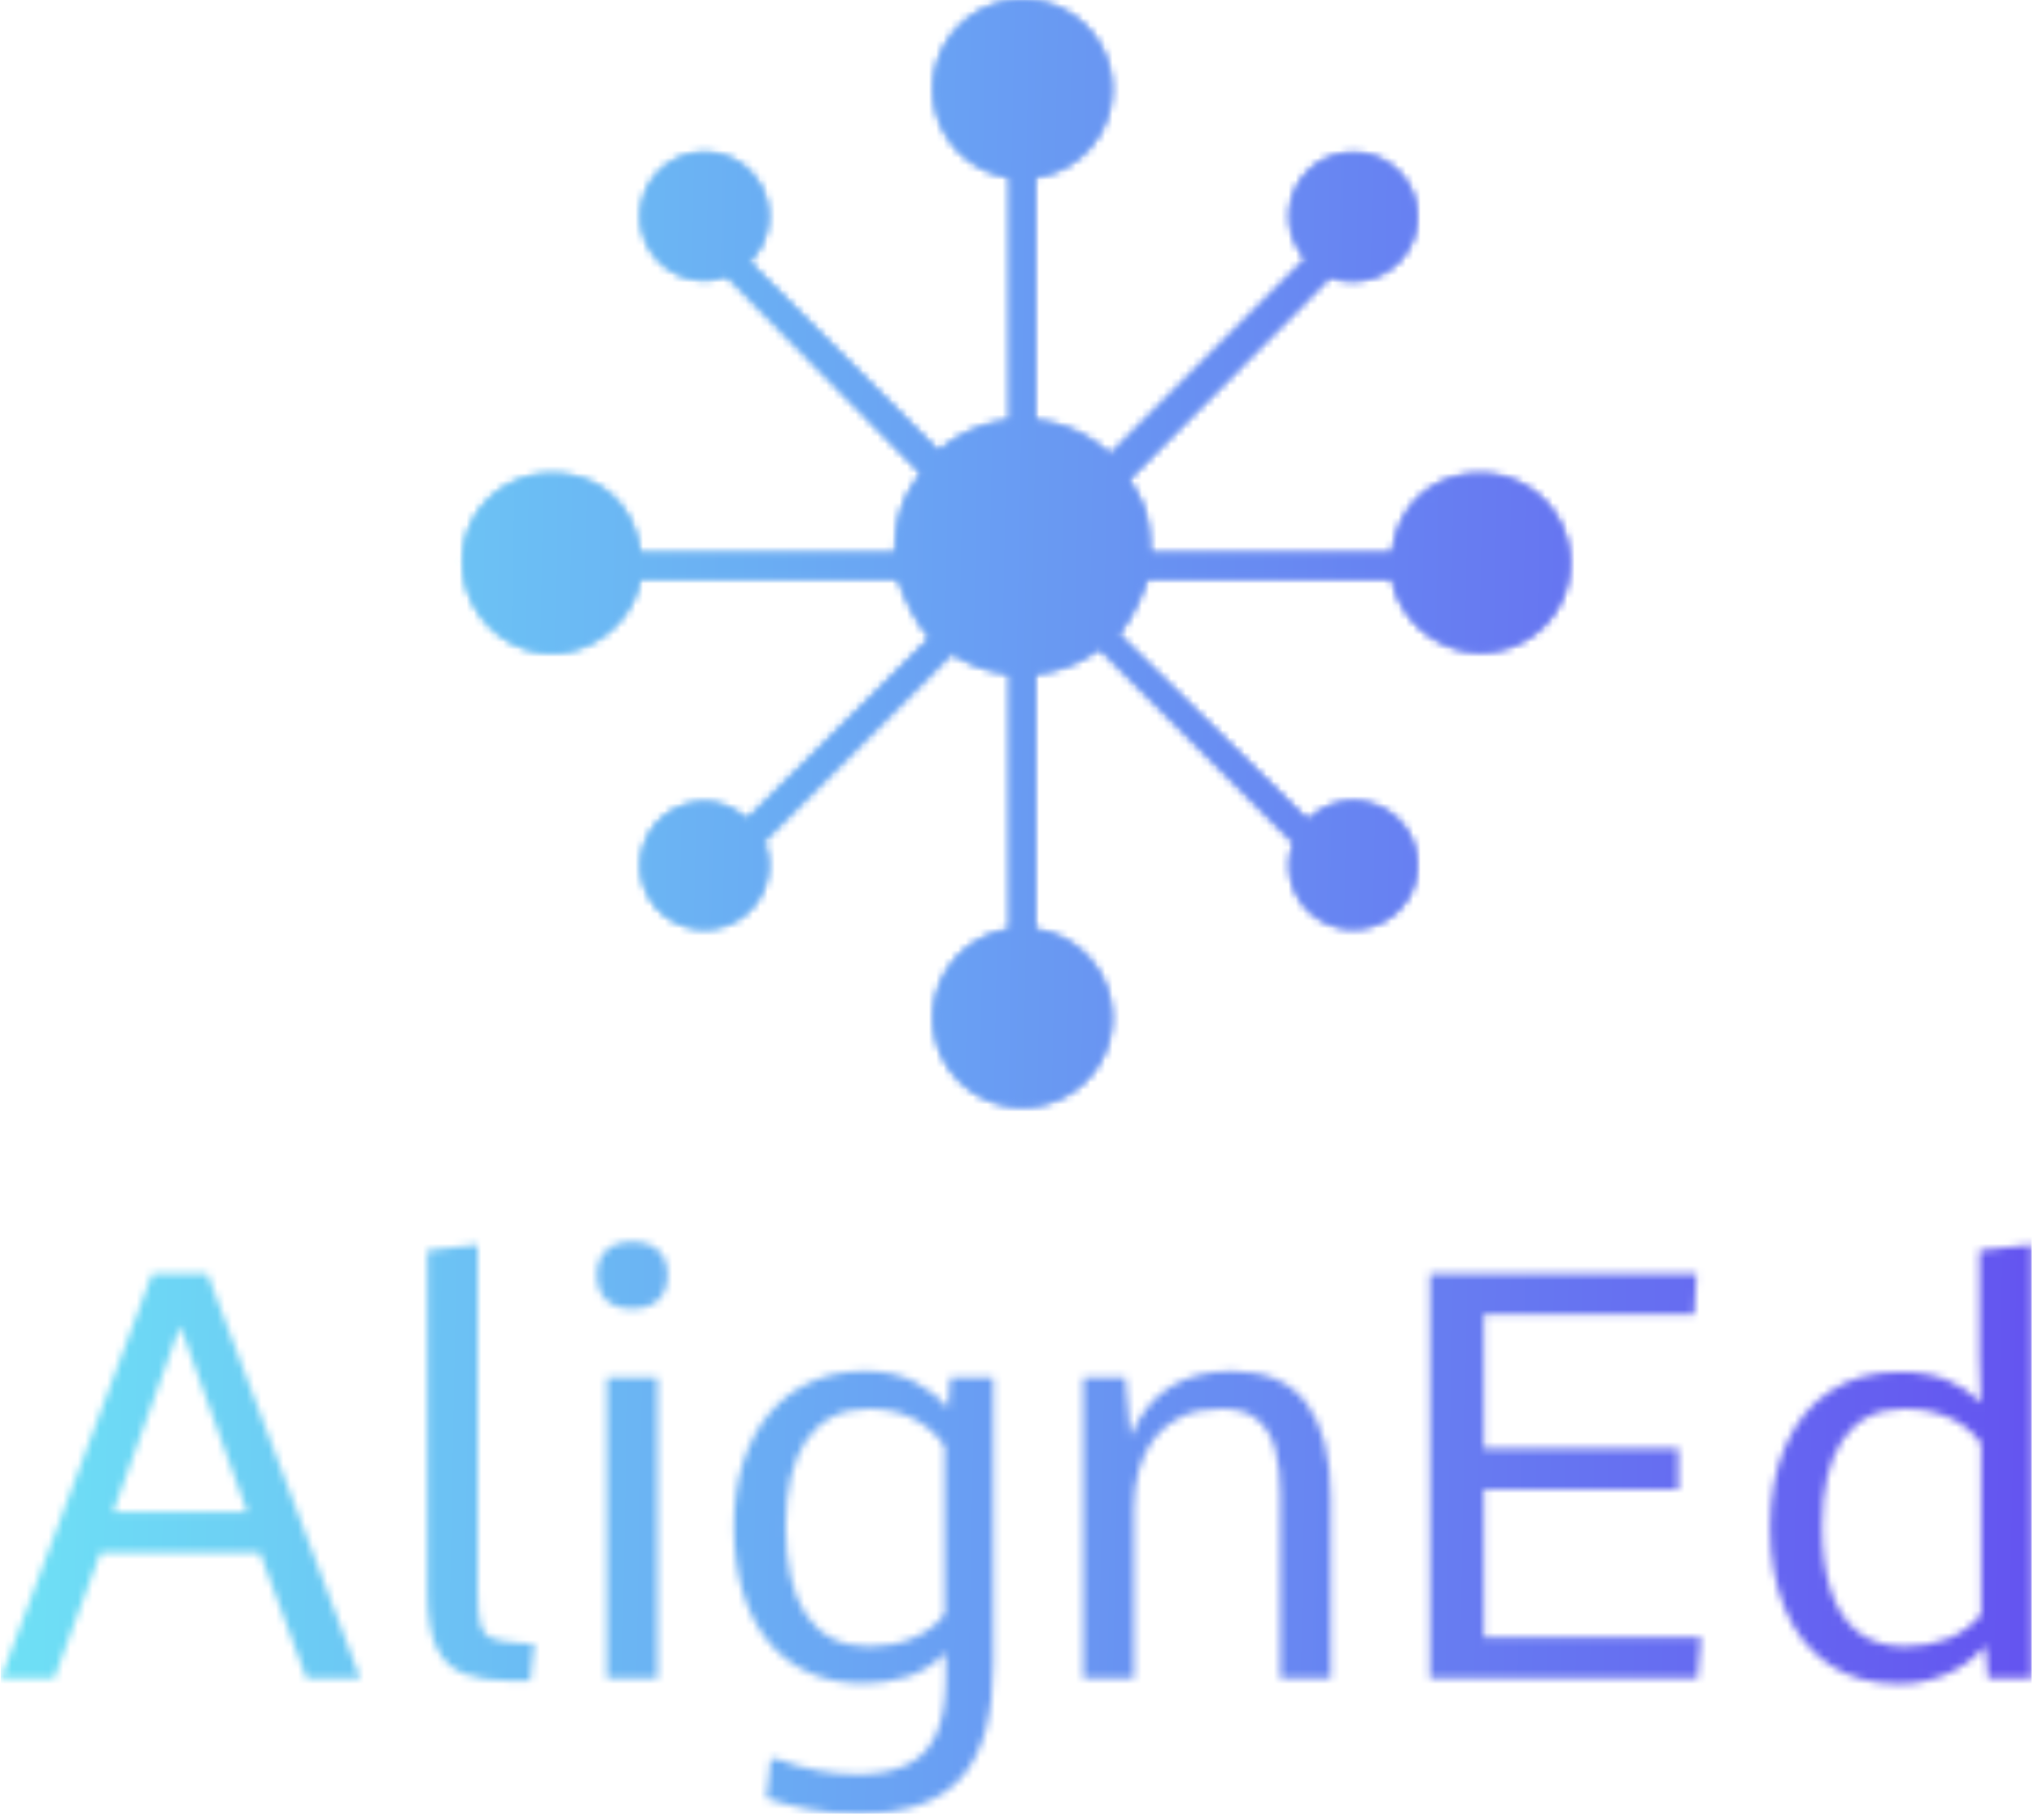 <svg xmlns="http://www.w3.org/2000/svg" version="1.1" xmlns:xlink="http://www.w3.org/1999/xlink" xmlns:svgjs="http://svgjs.dev/svgjs" width="1500" height="1342" viewBox="0 0 1500 1342"><g transform="matrix(1,0,0,1,-0.547,-2.165)"><svg viewBox="0 0 277 248" data-background-color="#040046" preserveAspectRatio="xMidYMid meet" height="1342" width="1500" xmlns="http://www.w3.org/2000/svg" xmlns:xlink="http://www.w3.org/1999/xlink"><g id="tight-bounds" transform="matrix(1,0,0,1,0.101,0.4)"><svg viewBox="0 0 276.798 247.2" height="247.2" width="276.798"><g><svg viewBox="0 0 395.52 353.227" height="247.2" width="276.798"><g transform="matrix(1,0,0,1,0,241.83)"><svg viewBox="0 0 395.52 111.397" height="111.397" width="395.52"><g id="textblocktransform"><svg viewBox="0 0 395.52 111.397" height="111.397" width="395.52" id="textblock"><g><svg viewBox="0 0 395.52 111.397" height="111.397" width="395.52"><g transform="matrix(1,0,0,1,0,0)"><svg width="395.52" viewBox="1.54 -38.35 178.38 50.24" height="111.397" data-palette-color="url(#6b7fc5da-a5fd-481a-a421-0dacb1a673e2)"></svg></g></svg></g></svg></g></svg></g><g transform="matrix(1,0,0,1,89.995,0)"><svg viewBox="0 0 215.529 215.532" height="215.532" width="215.529"><g><svg xmlns="http://www.w3.org/2000/svg" xmlns:xlink="http://www.w3.org/1999/xlink" version="1.1" x="0" y="0" viewBox="6 6.5 87 87.001" enable-background="new 0 0 100 100" xml:space="preserve" height="215.532" width="215.529" class="icon-icon-0" data-fill-palette-color="accent" id="icon-0"></svg></g></svg></g><g></g></svg></g><defs></defs><mask id="8f91937f-050f-484c-a817-1d3d2315a68f"><g id="SvgjsG2352"><svg viewBox="0 0 276.798 247.2" height="247.2" width="276.798"><g><svg viewBox="0 0 395.52 353.227" height="247.2" width="276.798"><g transform="matrix(1,0,0,1,0,241.83)"><svg viewBox="0 0 395.52 111.397" height="111.397" width="395.52"><g id="SvgjsG2351"><svg viewBox="0 0 395.52 111.397" height="111.397" width="395.52" id="SvgjsSvg2350"><g><svg viewBox="0 0 395.52 111.397" height="111.397" width="395.52"><g transform="matrix(1,0,0,1,0,0)"><svg width="395.52" viewBox="1.54 -38.35 178.38 50.24" height="111.397" data-palette-color="url(#6b7fc5da-a5fd-481a-a421-0dacb1a673e2)"><path d="M6.23 0L1.54 0 14.84-35.55 19.68-35.55 33.11 0 28.39 0 24.29-11.06 10.3-11.06 6.23 0ZM17.29-30.96L11.4-14.6 23.19-14.6 17.29-30.96ZM46.19 0.2L46.19 0.2Q43.85 0.2 42.25-0.4 40.65-1 39.83-2.67 39.01-4.35 39.01-7.57L39.01-7.57 39.01-37.6 43.43-38.09 43.43-7.62Q43.43-5.64 43.67-4.74 43.92-3.83 44.66-3.54 45.41-3.25 46.87-3.13L46.87-3.13Q47.26-3.1 47.63-3.08 48-3.05 48.39-3.03L48.39-3.03 48.04 0.2Q47.58 0.2 47.12 0.2 46.65 0.2 46.19 0.2ZM59.22 0L54.78 0 54.78-26.42 59.22-26.42 59.22 0ZM57-32.47L57-32.47Q55.51-32.47 54.71-33.25 53.9-34.03 53.9-35.45L53.9-35.45Q53.9-36.82 54.71-37.59 55.51-38.35 57-38.35L57-38.35Q58.49-38.35 59.3-37.59 60.1-36.82 60.1-35.45L60.1-35.45Q60.1-34.03 59.3-33.25 58.49-32.47 57-32.47ZM76.82 11.89L76.82 11.89Q74.58 11.89 72.47 11.49 70.35 11.08 68.79 10.52L68.79 10.52 69.16 7.06 69.72 7.06Q71.23 7.69 73.15 8.06 75.07 8.42 76.77 8.42L76.77 8.42Q79.26 8.42 81 7.65 82.73 6.88 83.64 5.02 84.54 3.15 84.54-0.1L84.54-0.1Q84.54-0.66 84.53-1.2 84.51-1.73 84.51-2.27L84.51-2.27Q83.02-0.71 81.08-0.13 79.14 0.44 77.36 0.44L77.36 0.44Q74.65 0.44 72.53-0.51 70.4-1.46 68.94-3.26 67.47-5.05 66.7-7.6 65.93-10.16 65.93-13.33L65.93-13.33Q65.93-16.48 66.74-18.99 67.55-21.51 69.06-23.3 70.57-25.1 72.7-26.05 74.82-27 77.46-27L77.46-27Q79.97-27 81.79-26.06 83.61-25.12 84.73-23.73L84.73-23.73 84.93-26.42 88.71-26.42 88.71-1.27Q88.71 2.05 88.05 4.52 87.39 6.98 85.99 8.62 84.59 10.25 82.32 11.07 80.05 11.89 76.82 11.89ZM77.78-2.81L77.78-2.81Q78.83-2.81 79.8-2.99 80.78-3.17 81.63-3.53 82.49-3.88 83.21-4.42 83.93-4.96 84.44-5.66L84.44-5.66 84.44-20.41Q83.83-21.26 83.11-21.88 82.39-22.49 81.55-22.89 80.71-23.29 79.75-23.49 78.8-23.68 77.73-23.68L77.73-23.68Q75.92-23.68 74.57-22.97 73.21-22.27 72.29-20.94 71.38-19.6 70.93-17.69 70.48-15.77 70.48-13.35L70.48-13.35Q70.48-10.86 70.92-8.91 71.35-6.96 72.26-5.6 73.16-4.25 74.54-3.53 75.92-2.81 77.78-2.81ZM101.06 0L96.62 0 96.62-26.42 100.31-26.42 100.77-21.26Q101.99-24.19 104.23-25.6 106.46-27 109.68-27L109.68-27Q114.15-27 116.25-24.13 118.35-21.26 118.35-15.92L118.35-15.92 118.35 0 113.93 0 113.93-16.24Q113.93-18.48 113.47-20.15 113-21.83 111.88-22.75 110.76-23.68 108.75-23.68L108.75-23.68Q106.7-23.68 105.25-23 103.8-22.31 102.87-21.11 101.94-19.9 101.5-18.31 101.06-16.72 101.06-14.94L101.06-14.94 101.06 0ZM150.57 0L127.06 0 127.06-35.55 150.48-35.55 150.3-31.98 131.8-31.98 131.8-20.19 148.89-20.19 148.89-16.6 131.8-16.6 131.8-3.61 150.87-3.61 150.57 0ZM168.32 0.49L168.32 0.49Q164.61 0.49 162.07-1.26 159.53-3 158.24-6.1 156.94-9.2 156.94-13.28L156.94-13.28Q156.94-17.41 158.3-20.47 159.65-23.54 162.2-25.23 164.76-26.93 168.3-26.93L168.3-26.93Q170.83-26.93 172.58-26.17 174.33-25.42 175.45-24.22L175.45-24.22 175.33-28.15 175.33-37.6 179.92-38.09 179.92 0 176.08 0 175.84-2.88Q174.4-1.17 172.36-0.34 170.32 0.49 168.32 0.49ZM168.78-2.81L168.78-2.81Q170.86-2.81 172.58-3.5 174.3-4.2 175.47-5.62L175.47-5.62 175.47-20.63Q174.45-22.12 172.68-22.9 170.91-23.68 168.76-23.68L168.76-23.68Q166.93-23.68 165.57-22.99 164.22-22.29 163.32-20.96 162.41-19.63 161.96-17.71 161.51-15.8 161.51-13.35L161.51-13.35Q161.51-10.03 162.29-7.68 163.07-5.32 164.69-4.06 166.32-2.81 168.78-2.81Z" opacity="1" transform="matrix(1,0,0,1,0,0)" fill="white" class="wordmark-text-0" id="SvgjsPath2349"></path></svg></g></svg></g></svg></g></svg></g><g transform="matrix(1,0,0,1,89.995,0)"><svg viewBox="0 0 215.529 215.532" height="215.532" width="215.529"><g><svg xmlns="http://www.w3.org/2000/svg" xmlns:xlink="http://www.w3.org/1999/xlink" version="1.1" x="0" y="0" viewBox="6 6.5 87 87.001" enable-background="new 0 0 100 100" xml:space="preserve" height="215.532" width="215.529" class="icon-icon-0" data-fill-palette-color="accent" id="SvgjsSvg2348"><g fill="black"><path d="M86 43.75C82.475 43.75 79.565 46 79.079 50H60C60 47 59.38 45.791 58.319 44.204L74.139 28.259C74.715 28.49 75.34 28.563 75.999 28.563 78.761 28.563 80.999 26.293 80.999 23.532S78.761 18.516 75.999 18.516 70.999 20.746 70.999 23.508C70.999 24.797 71.5 25.956 72.301 26.843L56.883 42.26A9.96 9.96 0 0 0 51 39.551V20.42C54.391 19.934 57 17.026 57 13.5A7 7 0 1 0 43 13.5C43 17.026 45.609 19.934 49 20.42V39.55A9.95 9.95 0 0 0 43.408 41.993L28.489 27.075A4.98 4.98 0 0 0 30 23.5C30 20.738 27.762 18.5 25 18.5S20 20.738 20 23.5A5 5 0 0 0 25 28.5C25.619 28.5 26.206 28.373 26.753 28.167L42.045 43.709C40.767 45.388 40 47 40 50H19.92C19.434 46 16.525 43.75 13 43.75 9.134 43.75 6 46.759 6 50.625S9.134 57.813 13 57.813C16.526 57.813 19.434 55 19.92 52H40.2C40.58 53 41.49 55.3 42.757 56.633L28.338 70.927C27.452 70.126 26.289 69.563 25 69.563 22.238 69.563 20 71.77 20 74.532S22.238 79.516 25 79.516 30 77.27 30 74.508C30 73.849 29.865 73.219 29.634 72.644L44.454 57.822A9.9 9.9 0 0 0 49 59.45V79.58C45.609 80.066 43 82.976 43 86.501 43 90.368 46.134 93.501 50 93.501S57 90.368 57 86.501C57 82.976 54.391 80.066 51 79.58V59.45A9.94 9.94 0 0 0 56.042 57.456L71.333 72.747A5 5 0 0 0 71 74.5C71 77.262 73.238 79.5 76 79.5S81 77.262 81 74.5 78.762 69.5 76 69.5A4.98 4.98 0 0 0 72.426 71.011L57.507 56.342C58.635 55.059 59.446 53 59.799 52H79.079C79.565 55 82.475 57.75 86 57.75A7 7 0 1 0 86 43.75" fill="black"></path></g></svg></g></svg></g><g></g></svg></g><defs><mask></mask></defs></svg><rect width="276.798" height="247.2" fill="black" stroke="none" visibility="hidden"></rect></g></mask><linearGradient x1="0" x2="1" y1="0.578" y2="0.595" id="6b7fc5da-a5fd-481a-a421-0dacb1a673e2"><stop stop-color="#6ee2f5" offset="0"></stop><stop stop-color="#6454f0" offset="1"></stop></linearGradient><rect width="276.798" height="247.2" fill="url(#6b7fc5da-a5fd-481a-a421-0dacb1a673e2)" mask="url(#8f91937f-050f-484c-a817-1d3d2315a68f)" data-fill-palette-color="primary"></rect><mask id="3c14c0a4-bcd9-4942-a7ba-4bd77821a129"><g id="SvgjsG2371"><svg viewBox="0 0 276.798 247.2" height="247.2" width="276.798"><g><svg viewBox="0 0 395.52 353.227" height="247.2" width="276.798"><g transform="matrix(1,0,0,1,0,241.83)"><svg viewBox="0 0 395.52 111.397" height="111.397" width="395.52"><g id="SvgjsG2370"><svg viewBox="0 0 395.52 111.397" height="111.397" width="395.52" id="SvgjsSvg2369"><g><svg viewBox="0 0 395.52 111.397" height="111.397" width="395.52"><g transform="matrix(1,0,0,1,0,0)"><svg width="395.52" viewBox="1.54 -38.35 178.38 50.24" height="111.397" data-palette-color="url(#6b7fc5da-a5fd-481a-a421-0dacb1a673e2)"></svg></g></svg></g></svg></g></svg></g><g transform="matrix(1,0,0,1,89.995,0)"><svg viewBox="0 0 215.529 215.532" height="215.532" width="215.529"><g><svg xmlns="http://www.w3.org/2000/svg" xmlns:xlink="http://www.w3.org/1999/xlink" version="1.1" x="0" y="0" viewBox="6 6.5 87 87.001" enable-background="new 0 0 100 100" xml:space="preserve" height="215.532" width="215.529" class="icon-icon-0" data-fill-palette-color="accent" id="SvgjsSvg2368"><g fill="white"><path d="M86 43.75C82.475 43.75 79.565 46 79.079 50H60C60 47 59.38 45.791 58.319 44.204L74.139 28.259C74.715 28.49 75.34 28.563 75.999 28.563 78.761 28.563 80.999 26.293 80.999 23.532S78.761 18.516 75.999 18.516 70.999 20.746 70.999 23.508C70.999 24.797 71.5 25.956 72.301 26.843L56.883 42.26A9.96 9.96 0 0 0 51 39.551V20.42C54.391 19.934 57 17.026 57 13.5A7 7 0 1 0 43 13.5C43 17.026 45.609 19.934 49 20.42V39.55A9.95 9.95 0 0 0 43.408 41.993L28.489 27.075A4.98 4.98 0 0 0 30 23.5C30 20.738 27.762 18.5 25 18.5S20 20.738 20 23.5A5 5 0 0 0 25 28.5C25.619 28.5 26.206 28.373 26.753 28.167L42.045 43.709C40.767 45.388 40 47 40 50H19.92C19.434 46 16.525 43.75 13 43.75 9.134 43.75 6 46.759 6 50.625S9.134 57.813 13 57.813C16.526 57.813 19.434 55 19.92 52H40.2C40.58 53 41.49 55.3 42.757 56.633L28.338 70.927C27.452 70.126 26.289 69.563 25 69.563 22.238 69.563 20 71.77 20 74.532S22.238 79.516 25 79.516 30 77.27 30 74.508C30 73.849 29.865 73.219 29.634 72.644L44.454 57.822A9.9 9.9 0 0 0 49 59.45V79.58C45.609 80.066 43 82.976 43 86.501 43 90.368 46.134 93.501 50 93.501S57 90.368 57 86.501C57 82.976 54.391 80.066 51 79.58V59.45A9.94 9.94 0 0 0 56.042 57.456L71.333 72.747A5 5 0 0 0 71 74.5C71 77.262 73.238 79.5 76 79.5S81 77.262 81 74.5 78.762 69.5 76 69.5A4.98 4.98 0 0 0 72.426 71.011L57.507 56.342C58.635 55.059 59.446 53 59.799 52H79.079C79.565 55 82.475 57.75 86 57.75A7 7 0 1 0 86 43.75" fill="white"></path></g></svg></g></svg></g><g></g></svg></g><defs><mask></mask></defs><mask><g id="SvgjsG2367"><svg viewBox="0 0 276.798 247.2" height="247.2" width="276.798"><g><svg viewBox="0 0 395.52 353.227" height="247.2" width="276.798"><g transform="matrix(1,0,0,1,0,241.83)"><svg viewBox="0 0 395.52 111.397" height="111.397" width="395.52"><g id="SvgjsG2366"><svg viewBox="0 0 395.52 111.397" height="111.397" width="395.52" id="SvgjsSvg2365"><g><svg viewBox="0 0 395.52 111.397" height="111.397" width="395.52"><g transform="matrix(1,0,0,1,0,0)"><svg width="395.52" viewBox="1.54 -38.35 178.38 50.24" height="111.397" data-palette-color="url(#6b7fc5da-a5fd-481a-a421-0dacb1a673e2)"><path d="M6.23 0L1.54 0 14.84-35.55 19.68-35.55 33.11 0 28.39 0 24.29-11.06 10.3-11.06 6.23 0ZM17.29-30.96L11.4-14.6 23.19-14.6 17.29-30.96ZM46.19 0.2L46.19 0.2Q43.85 0.2 42.25-0.4 40.65-1 39.83-2.67 39.01-4.35 39.01-7.57L39.01-7.57 39.01-37.6 43.43-38.09 43.43-7.62Q43.43-5.64 43.67-4.74 43.92-3.83 44.66-3.54 45.41-3.25 46.87-3.13L46.87-3.13Q47.26-3.1 47.63-3.08 48-3.05 48.39-3.03L48.39-3.03 48.04 0.2Q47.58 0.2 47.12 0.2 46.65 0.2 46.19 0.2ZM59.22 0L54.78 0 54.78-26.42 59.22-26.42 59.22 0ZM57-32.47L57-32.47Q55.51-32.47 54.71-33.25 53.9-34.03 53.9-35.45L53.9-35.45Q53.9-36.82 54.71-37.59 55.51-38.35 57-38.35L57-38.35Q58.49-38.35 59.3-37.59 60.1-36.82 60.1-35.45L60.1-35.45Q60.1-34.03 59.3-33.25 58.49-32.47 57-32.47ZM76.82 11.89L76.82 11.89Q74.58 11.89 72.47 11.49 70.35 11.08 68.79 10.52L68.79 10.52 69.16 7.06 69.72 7.06Q71.23 7.69 73.15 8.06 75.07 8.42 76.77 8.42L76.77 8.42Q79.26 8.42 81 7.65 82.73 6.88 83.64 5.02 84.54 3.15 84.54-0.1L84.54-0.1Q84.54-0.66 84.53-1.2 84.51-1.73 84.51-2.27L84.51-2.27Q83.02-0.71 81.08-0.13 79.14 0.44 77.36 0.44L77.36 0.44Q74.65 0.44 72.53-0.51 70.4-1.46 68.94-3.26 67.47-5.05 66.7-7.6 65.93-10.16 65.93-13.33L65.93-13.33Q65.93-16.48 66.74-18.99 67.55-21.51 69.06-23.3 70.57-25.1 72.7-26.05 74.82-27 77.46-27L77.46-27Q79.97-27 81.79-26.06 83.61-25.12 84.73-23.73L84.73-23.73 84.93-26.42 88.71-26.42 88.71-1.27Q88.71 2.05 88.05 4.52 87.39 6.98 85.99 8.62 84.59 10.25 82.32 11.07 80.05 11.89 76.82 11.89ZM77.78-2.81L77.78-2.81Q78.83-2.81 79.8-2.99 80.78-3.17 81.63-3.53 82.49-3.88 83.21-4.42 83.93-4.96 84.44-5.66L84.44-5.66 84.44-20.41Q83.83-21.26 83.11-21.88 82.39-22.49 81.55-22.89 80.71-23.29 79.75-23.49 78.8-23.68 77.73-23.68L77.73-23.68Q75.92-23.68 74.57-22.97 73.21-22.27 72.29-20.94 71.38-19.6 70.93-17.69 70.48-15.77 70.48-13.35L70.48-13.35Q70.48-10.86 70.92-8.91 71.35-6.96 72.26-5.6 73.16-4.25 74.54-3.53 75.92-2.81 77.78-2.81ZM101.06 0L96.62 0 96.62-26.42 100.31-26.42 100.77-21.26Q101.99-24.19 104.23-25.6 106.46-27 109.68-27L109.68-27Q114.15-27 116.25-24.13 118.35-21.26 118.35-15.92L118.35-15.92 118.35 0 113.93 0 113.93-16.24Q113.93-18.48 113.47-20.15 113-21.83 111.88-22.75 110.76-23.68 108.75-23.68L108.75-23.68Q106.7-23.68 105.25-23 103.8-22.31 102.87-21.11 101.94-19.9 101.5-18.31 101.06-16.72 101.06-14.94L101.06-14.94 101.06 0ZM150.57 0L127.06 0 127.06-35.55 150.48-35.55 150.3-31.98 131.8-31.98 131.8-20.19 148.89-20.19 148.89-16.6 131.8-16.6 131.8-3.61 150.87-3.61 150.57 0ZM168.32 0.49L168.32 0.49Q164.61 0.49 162.07-1.26 159.53-3 158.24-6.1 156.94-9.2 156.94-13.28L156.94-13.28Q156.94-17.41 158.3-20.47 159.65-23.54 162.2-25.23 164.76-26.93 168.3-26.93L168.3-26.93Q170.83-26.93 172.58-26.17 174.33-25.42 175.45-24.22L175.45-24.22 175.33-28.15 175.33-37.6 179.92-38.09 179.92 0 176.08 0 175.84-2.88Q174.4-1.17 172.36-0.34 170.32 0.49 168.32 0.49ZM168.78-2.81L168.78-2.81Q170.86-2.81 172.58-3.5 174.3-4.2 175.47-5.62L175.47-5.62 175.47-20.63Q174.45-22.12 172.68-22.9 170.91-23.68 168.76-23.68L168.76-23.68Q166.93-23.68 165.57-22.99 164.22-22.29 163.32-20.96 162.41-19.63 161.96-17.71 161.51-15.8 161.51-13.35L161.51-13.35Q161.51-10.03 162.29-7.68 163.07-5.32 164.69-4.06 166.32-2.81 168.78-2.81Z" opacity="1" transform="matrix(1,0,0,1,0,0)" fill="black" class="wordmark-text-0" id="SvgjsPath2364"></path></svg></g></svg></g></svg></g></svg></g><g transform="matrix(1,0,0,1,89.995,0)"><svg viewBox="0 0 215.529 215.532" height="215.532" width="215.529"><g><svg xmlns="http://www.w3.org/2000/svg" xmlns:xlink="http://www.w3.org/1999/xlink" version="1.1" x="0" y="0" viewBox="6 6.5 87 87.001" enable-background="new 0 0 100 100" xml:space="preserve" height="215.532" width="215.529" class="icon-icon-0" data-fill-palette-color="accent" id="SvgjsSvg2363"><g fill="black"><path d="M86 43.75C82.475 43.75 79.565 46 79.079 50H60C60 47 59.38 45.791 58.319 44.204L74.139 28.259C74.715 28.49 75.34 28.563 75.999 28.563 78.761 28.563 80.999 26.293 80.999 23.532S78.761 18.516 75.999 18.516 70.999 20.746 70.999 23.508C70.999 24.797 71.5 25.956 72.301 26.843L56.883 42.26A9.96 9.96 0 0 0 51 39.551V20.42C54.391 19.934 57 17.026 57 13.5A7 7 0 1 0 43 13.5C43 17.026 45.609 19.934 49 20.42V39.55A9.95 9.95 0 0 0 43.408 41.993L28.489 27.075A4.98 4.98 0 0 0 30 23.5C30 20.738 27.762 18.5 25 18.5S20 20.738 20 23.5A5 5 0 0 0 25 28.5C25.619 28.5 26.206 28.373 26.753 28.167L42.045 43.709C40.767 45.388 40 47 40 50H19.92C19.434 46 16.525 43.75 13 43.75 9.134 43.75 6 46.759 6 50.625S9.134 57.813 13 57.813C16.526 57.813 19.434 55 19.92 52H40.2C40.58 53 41.49 55.3 42.757 56.633L28.338 70.927C27.452 70.126 26.289 69.563 25 69.563 22.238 69.563 20 71.77 20 74.532S22.238 79.516 25 79.516 30 77.27 30 74.508C30 73.849 29.865 73.219 29.634 72.644L44.454 57.822A9.9 9.9 0 0 0 49 59.45V79.58C45.609 80.066 43 82.976 43 86.501 43 90.368 46.134 93.501 50 93.501S57 90.368 57 86.501C57 82.976 54.391 80.066 51 79.58V59.45A9.94 9.94 0 0 0 56.042 57.456L71.333 72.747A5 5 0 0 0 71 74.5C71 77.262 73.238 79.5 76 79.5S81 77.262 81 74.5 78.762 69.5 76 69.5A4.98 4.98 0 0 0 72.426 71.011L57.507 56.342C58.635 55.059 59.446 53 59.799 52H79.079C79.565 55 82.475 57.75 86 57.75A7 7 0 1 0 86 43.75" fill="black"></path></g></svg></g></svg></g><g></g></svg></g><defs><mask></mask></defs></svg><rect width="276.798" height="247.2" fill="black" stroke="none" visibility="hidden"></rect></g></mask></svg><rect width="276.798" height="247.2" fill="black" stroke="none" visibility="hidden"></rect></g></mask><linearGradient x1="0" x2="1" y1="0.578" y2="0.595" id="e800bc2c-351d-4a09-b096-121ced8369bc"><stop stop-color="#6ee2f5" offset="0"></stop><stop stop-color="#6454f0" offset="1"></stop></linearGradient><rect width="276.798" height="247.2" fill="url(#e800bc2c-351d-4a09-b096-121ced8369bc)" mask="url(#3c14c0a4-bcd9-4942-a7ba-4bd77821a129)" data-fill-palette-color="accent"></rect></svg><rect width="276.798" height="247.2" fill="none" stroke="none" visibility="hidden"></rect></g></svg></g></svg>